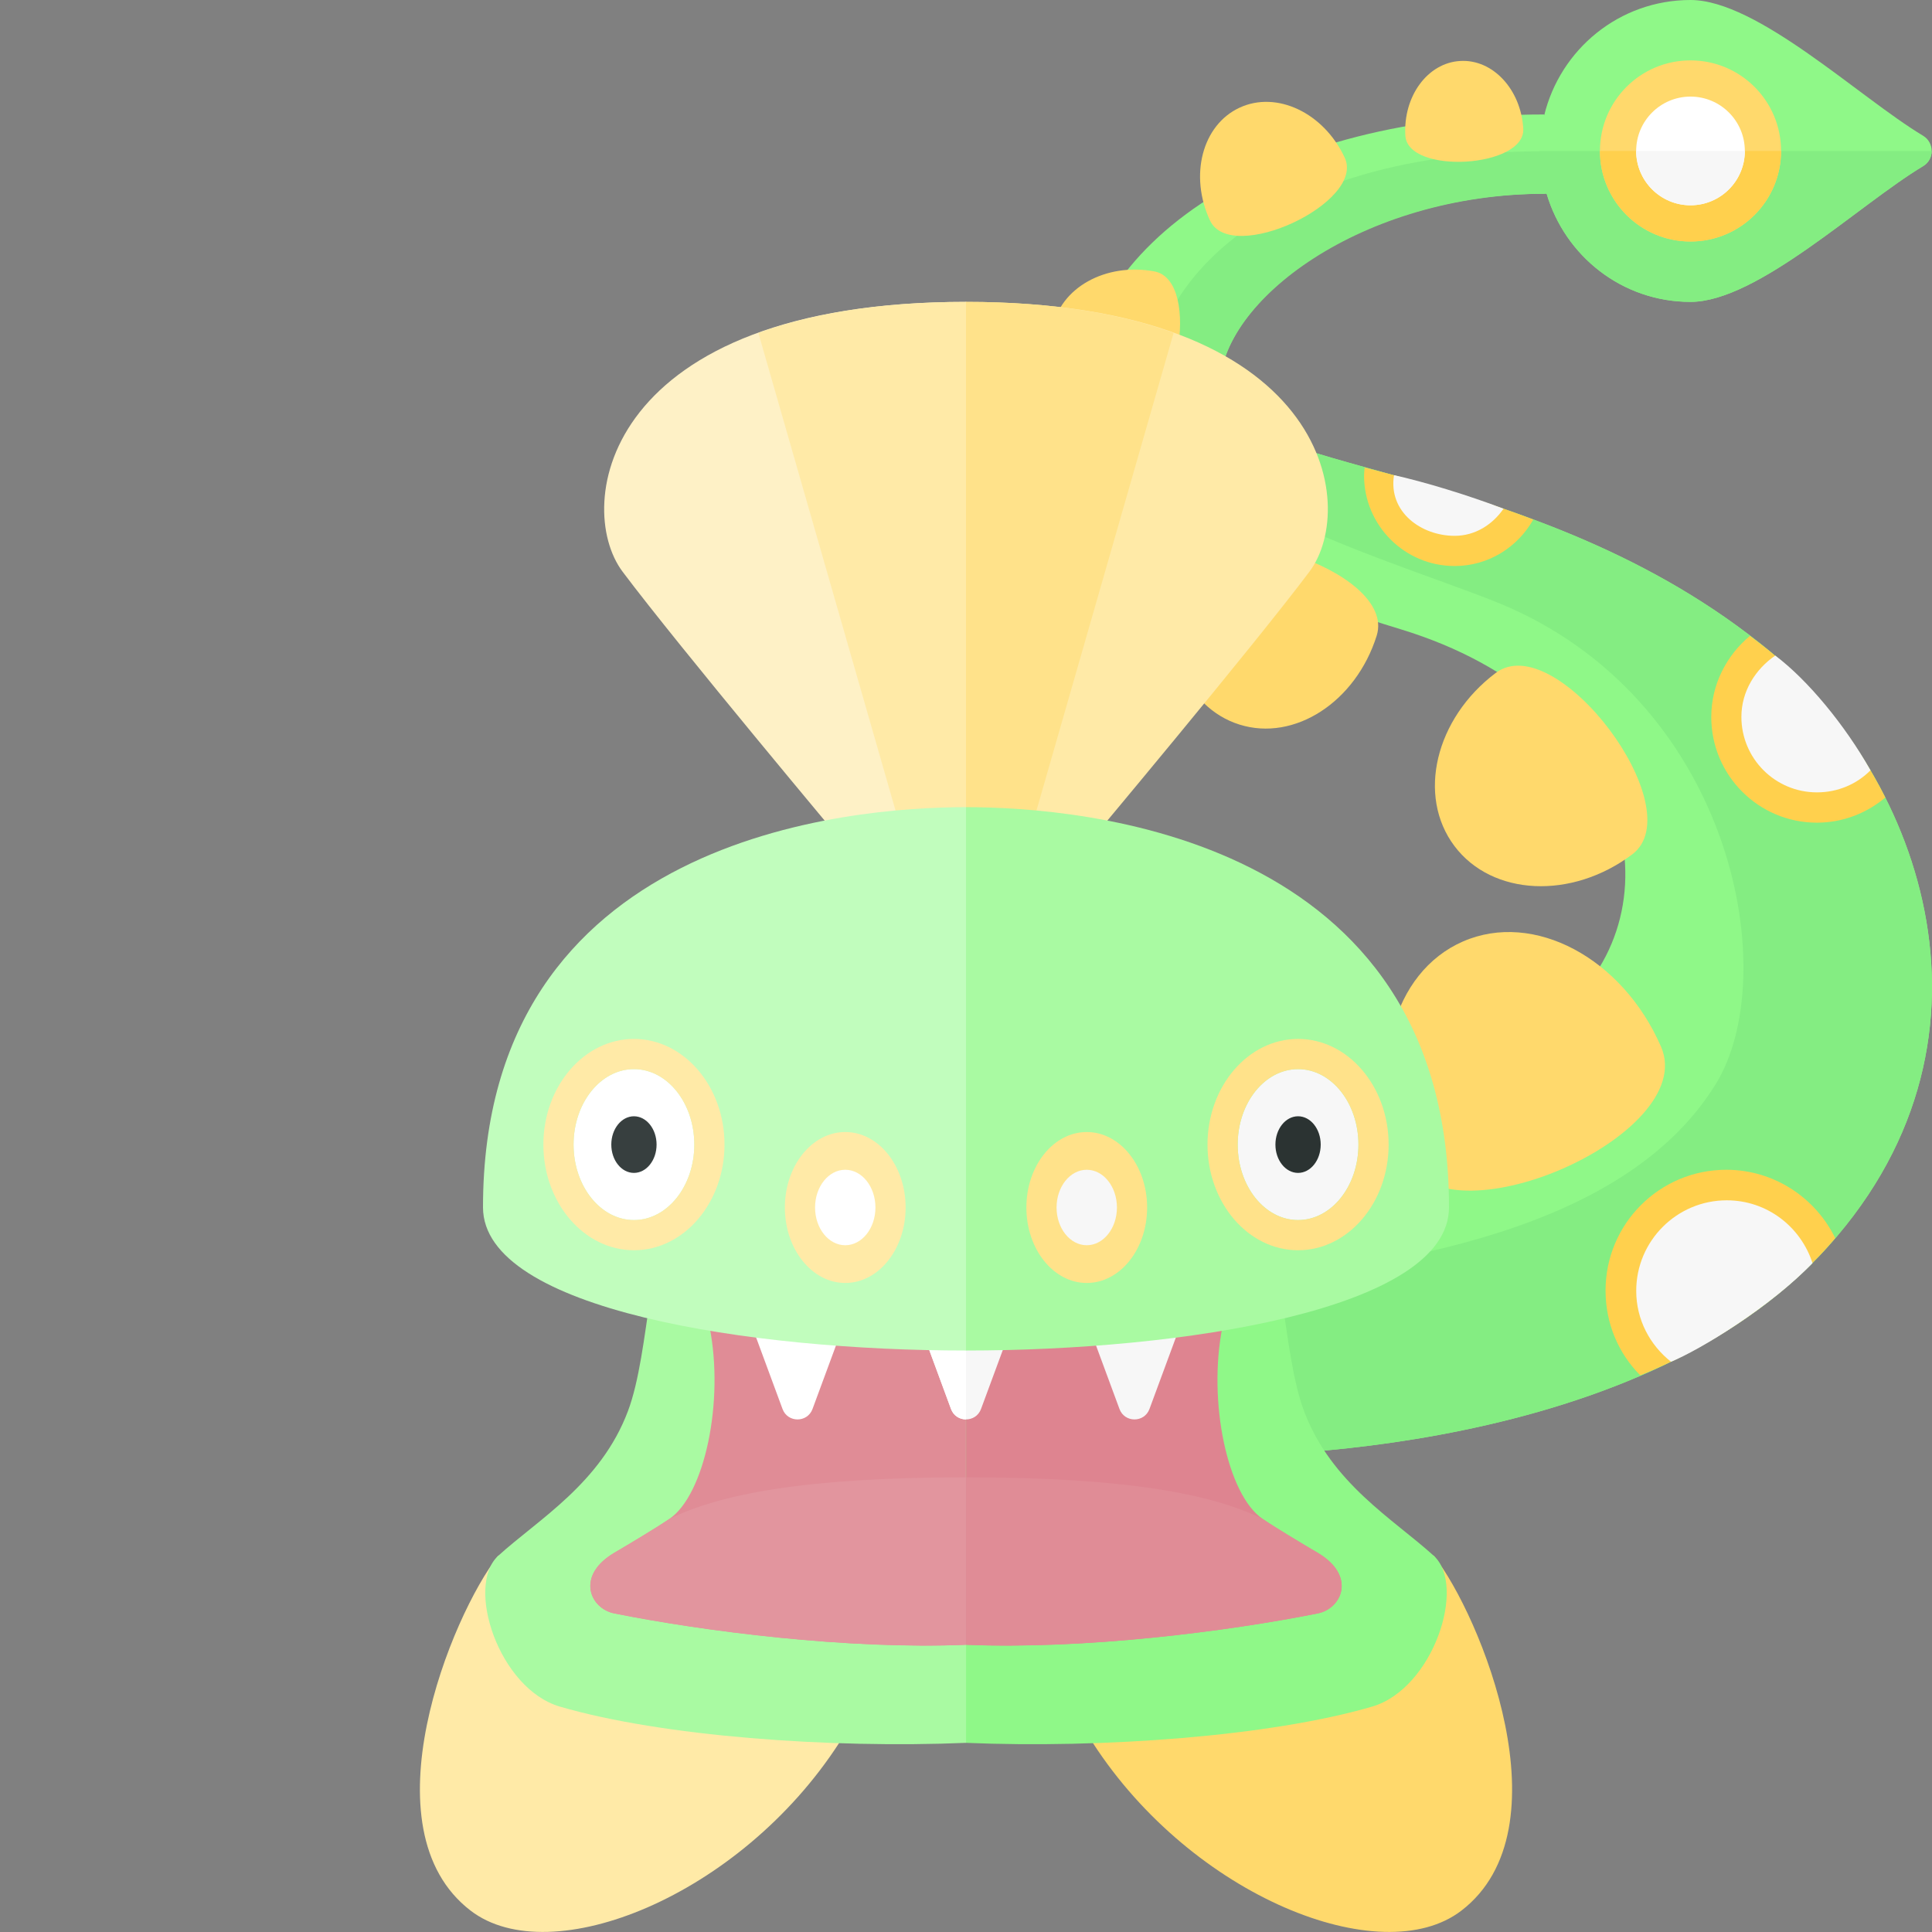 <?xml version="1.0" encoding="utf-8"?>
<!-- Generator: Adobe Illustrator 23.0.6, SVG Export Plug-In . SVG Version: 6.00 Build 0)  -->
<svg version="1.1" xmlns="http://www.w3.org/2000/svg" xmlns:xlink="http://www.w3.org/1999/xlink" x="0px" y="0px" width="32px"
	 height="32px" viewBox="0 0 32 32" enable-background="new 0 0 32 32" xml:space="preserve">
<rect x="0" y="0" width="32" height="32" fill="#808080" stroke="none"/>
<g id="labels">
	<g>
	</g>
</g>
<g id="icons">
	<g>
		<path fill="#8FF888" d="M29.327,10.798c-3.921-3.25-9.125-2.938-9.125-4.375s2.329-3.214,5.375-3.214
			c0-0.002,0.016-0.003,0.039-0.004C25.921,4.239,26.866,5,28,5c1.109,0,2.793-1.614,3.852-2.248c0.19-0.114,0.19-0.39,0-0.504
			C30.794,1.613,29.109,0,28,0c-1.178,0-2.159,0.817-2.424,1.914c0-0.006,0-0.018,0-0.018c-4.421,0-7.789,2.027-7.789,5.05
			c0,1.774,4.087,3.072,5.414,3.477c3.892,1.188,4.625,4.625,2.688,6.312c-2.724,2.373-4.375,0.688-6.188-0.281
			c0-0.031,0.312,7.656,0.312,7.656s6.812,0.188,10.125-3.312S31.812,12.858,29.327,10.798z"/>
		<path fill="#84ED82" d="M29.327,10.798c-3.921-3.25-9.125-2.938-9.125-4.375s2.358-3.214,5.404-3.214v0h0.011
			C25.923,4.241,26.867,5,28,5c1.109,0,2.794-1.613,3.853-2.248c0.095-0.057,0.142-0.155,0.142-0.252H25.5c0,0.002,0,0.003,0,0.005
			c-4.366,0.025-6.449,2.096-6.449,3.96c0,1.774,4.49,2.952,5.948,3.598c3.72,1.648,4.529,6.1,3.417,7.896
			c-1.354,2.188-4.615,3.006-8.519,3.297c0.063,1.54,0.116,2.855,0.116,2.855s6.812,0.188,10.125-3.312S31.812,12.858,29.327,10.798
			z"/>
		<path fill="#FFD96C" d="M19.507,9.494c0.345-1.099,3.641-0.062,3.295,1.036s-1.363,1.757-2.273,1.471S19.162,10.592,19.507,9.494z
			"/>
		<path fill="#FFD96C" d="M19.118,4.495c0.808,0.148,0.364,2.57-0.444,2.422c-0.808-0.148-1.363-0.81-1.24-1.479
			S18.31,4.347,19.118,4.495z"/>
		<path fill="#FFD96C" d="M22.273,2.612c0.347,0.744-1.886,1.784-2.232,1.039s-0.128-1.58,0.489-1.867
			C21.146,1.497,21.927,1.868,22.273,2.612z"/>
		<path fill="#FFD96C" d="M25.23,2.131c0.038,0.651-1.915,0.766-1.953,0.115s0.368-1.205,0.907-1.236
			C24.724,0.977,25.192,1.48,25.23,2.131z"/>
		<path fill="#FFD96C" d="M27.512,17.337c0.64,1.472-3.603,3.315-4.242,1.843s-0.208-3.078,0.963-3.587
			C25.404,15.084,26.872,15.865,27.512,17.337z"/>
		<path fill="#FFD96C" d="M24.774,11.146c1.002-0.754,3.263,2.251,2.261,3.005s-2.32,0.692-2.945-0.138
			C23.466,13.183,23.772,11.9,24.774,11.146z"/>
		<path fill="#FFD04D" d="M29.327,10.798c-0.113-0.094-0.227-0.178-0.342-0.266c-0.386,0.321-0.641,0.802-0.641,1.344
			c0,0.966,0.784,1.75,1.75,1.75c0.431,0,0.828-0.159,1.133-0.417C30.744,12.252,30.071,11.415,29.327,10.798z"/>
		<path fill="#F7F7F7" d="M30.981,12.759c-0.417-0.742-1.035-1.493-1.577-1.901c-0.327,0.225-0.561,0.589-0.561,1.016
			c0,0.69,0.56,1.25,1.25,1.25C30.439,13.125,30.755,12.987,30.981,12.759z"/>
		<path fill="#FFD04D" d="M22.593,7.875c0,0.828,0.672,1.5,1.5,1.5c0.562,0,1.046-0.313,1.303-0.77
			c-1.011-0.385-1.977-0.653-2.793-0.861C22.599,7.789,22.593,7.828,22.593,7.875z"/>
		<path fill="#F7F7F7" d="M24.093,8.875c0.342,0,0.629-0.187,0.81-0.449c-0.588-0.226-1.33-0.45-1.814-0.556
			C22.992,8.481,23.541,8.875,24.093,8.875z"/>
		<path fill="#FFD04D" d="M30.397,20.508c-0.324-0.667-1.012-1.133-1.804-1.133c-1.105,0-2,0.895-2,2
			c0,0.55,0.216,1.044,0.575,1.405c1.031-0.416,2.146-1.112,2.97-1.983C30.23,20.702,30.313,20.605,30.397,20.508z"/>
		<path fill="#F7F7F7" d="M28.601,19.881c-0.828,0-1.5,0.672-1.5,1.5c0,0.478,0.228,0.899,0.576,1.174
			c0.483-0.198,1.648-0.908,2.344-1.634C29.826,20.319,29.268,19.881,28.601,19.881z"/>
		<path fill="#FEF1C6" d="M16,5l0,9h-2c0,0-2.75-3.281-3.688-4.531C9.49,8.373,10,5,16,5z"/>
		<path fill="#FFEAA7" d="M16,5c-1.449,0-2.572,0.2-3.439,0.514L14.998,14H16V5z"/>
		<path fill="#FFEAA7" d="M16,5l0,9h2c0,0,2.75-3.281,3.688-4.531C22.51,8.373,22,5,16,5z"/>
		<path fill="#FFE28A" d="M16,5c1.449,0,2.572,0.2,3.439,0.514L17.002,14H16V5z"/>
		<g>
			<circle fill="#FFD96C" cx="28" cy="2.5" r="1.5"/>
			<path fill="#FFD04D" d="M29.5,2.5C29.5,3.328,28.828,4,28,4s-1.5-0.672-1.5-1.5H29.5z"/>
			<path fill="#FFFFFF" d="M28,1.6c-0.497,0-0.9,0.403-0.9,0.9s0.403,0.9,0.9,0.9s0.9-0.403,0.9-0.9S28.497,1.6,28,1.6z"/>
			<path fill="#F7F7F7" d="M28.9,2.5c0,0.497-0.403,0.9-0.9,0.9s-0.9-0.403-0.9-0.9H28.9z"/>
		</g>
		<path fill="#FFD96C" d="M23.748,25.768c0.775,0.987,2.224,4.524,0.456,5.879c-1.32,1.012-4.455-0.231-6.104-2.78l3.524-1.425
			L23.748,25.768z"/>
		<path fill="#8FF888" d="M16,15.971c5.698,0,4.867,5.447,5.598,7.398c0.45,1.2,1.486,1.796,2.149,2.399
			c0.55,0.5-0.01,2.204-1.021,2.499c-1.692,0.494-4.474,0.694-6.727,0.6V15.971z"/>
		<path fill="#FFEAA7" d="M8.252,25.768c-0.775,0.987-2.224,4.524-0.456,5.879c1.32,1.012,4.455-0.231,6.104-2.78l-3.524-1.425
			L8.252,25.768z"/>
		<path fill="#A9FAA2" d="M16,15.971c-5.698,0-4.867,5.447-5.598,7.398c-0.45,1.2-1.486,1.796-2.149,2.399
			c-0.55,0.5,0.01,2.204,1.021,2.499c1.692,0.494,4.474,0.694,6.727,0.6V15.971z"/>
		<path fill="#E08C96" d="M16,16.071c-4.936,0-4.603,4.129-4.249,5.898c0.25,1.25-0.084,2.794-0.663,3.188
			c-0.237,0.161-0.674,0.421-0.912,0.561c-0.648,0.383-0.399,0.925-0.004,1.004c1.497,0.3,3.875,0.601,5.827,0.52V16.071z"/>
		<path fill="#E2959E" d="M16,24.469c-2.681,0-4.088,0.283-4.912,0.689c-0.237,0.161-0.674,0.421-0.912,0.561
			c-0.648,0.383-0.399,0.925-0.004,1.004c1.497,0.3,3.875,0.601,5.827,0.52V24.469z"/>
		<path fill="#DE8490" d="M16,16.071c4.936,0,4.603,4.129,4.249,5.898c-0.25,1.25,0.084,2.794,0.663,3.188
			c0.237,0.161,0.674,0.421,0.912,0.561c0.648,0.383,0.399,0.925,0.004,1.004c-1.497,0.3-3.875,0.601-5.827,0.52V16.071z"/>
		<path fill="#F7F7F7" d="M16.249,23.337l0.631-1.708h-1.759l0.631,1.708C15.836,23.568,16.164,23.568,16.249,23.337z"/>
		<g>
			<path fill="#FFFFFF" d="M15.121,21.628l0.63,1.709c0.043,0.116,0.146,0.173,0.249,0.173v-1.882H15.121z"/>
		</g>
		<path fill="#FFFFFF" d="M13.458,23.337l0.631-1.708H12.33l0.631,1.708C13.046,23.568,13.373,23.568,13.458,23.337z"/>
		<path fill="#F7F7F7" d="M19.039,23.337l0.631-1.708h-1.759l0.631,1.708C18.627,23.568,18.954,23.568,19.039,23.337z"/>
		<path fill="#C1FDBD" d="M16,13.369c-1.915,0-8,0.479-8,6.628c0,1.703,4.451,2.372,8,2.372V13.369z"/>
		<path fill="#A9FAA2" d="M16,13.369c1.915,0,8,0.479,8,6.628c0,1.703-4.451,2.372-8,2.372V13.369z"/>
		<path fill="#FFFFFF" d="M11.5,18.958c0,0.69-0.448,1.25-1,1.25c-0.552,0-1-0.56-1-1.25c0-0.69,0.448-1.25,1-1.25
			C11.052,17.708,11.5,18.267,11.5,18.958z"/>
		<path fill="#FFEAA7" d="M10.5,17.708c0.552,0,1,0.56,1,1.25c0,0.69-0.448,1.25-1,1.25c-0.552,0-1-0.56-1-1.25
			C9.5,18.267,9.948,17.708,10.5,17.708 M10.5,17.208c-0.827,0-1.5,0.785-1.5,1.75s0.673,1.75,1.5,1.75c0.827,0,1.5-0.785,1.5-1.75
			S11.327,17.208,10.5,17.208L10.5,17.208z"/>
		<ellipse fill="#373F3F" cx="10.5" cy="18.958" rx="0.375" ry="0.469"/>
		<g>
			<path fill="#F7F7F7" d="M22.5,18.958c0,0.69-0.448,1.25-1,1.25c-0.552,0-1-0.56-1-1.25c0-0.69,0.448-1.25,1-1.25
				C22.052,17.708,22.5,18.267,22.5,18.958z"/>
			<path fill="#FFE28A" d="M21.5,17.708c0.552,0,1,0.56,1,1.25c0,0.69-0.448,1.25-1,1.25c-0.552,0-1-0.56-1-1.25
				C20.5,18.267,20.948,17.708,21.5,17.708 M21.5,17.208c-0.827,0-1.5,0.785-1.5,1.75s0.673,1.75,1.5,1.75
				c0.827,0,1.5-0.785,1.5-1.75S22.327,17.208,21.5,17.208L21.5,17.208z"/>
			<ellipse fill="#2B3332" cx="21.5" cy="18.958" rx="0.375" ry="0.469"/>
		</g>
		<g>
			<g>
				<ellipse fill="#FFEAA7" cx="14" cy="20" rx="1" ry="1.25"/>
				<ellipse fill="#FFFFFF" cx="14" cy="20" rx="0.5" ry="0.625"/>
			</g>
		</g>
		<g>
			<g>
				<ellipse fill="#FFE28A" cx="18" cy="20" rx="1" ry="1.25"/>
				<ellipse fill="#F7F7F7" cx="18" cy="20" rx="0.5" ry="0.625"/>
			</g>
		</g>
		<path fill="#E08C96" d="M16,24.469c2.681,0,4.088,0.283,4.912,0.689c0.237,0.161,0.674,0.421,0.912,0.561
			c0.648,0.383,0.399,0.925,0.004,1.004c-1.497,0.3-3.875,0.601-5.827,0.52V24.469z"/>
	</g>
</g>
</svg>

